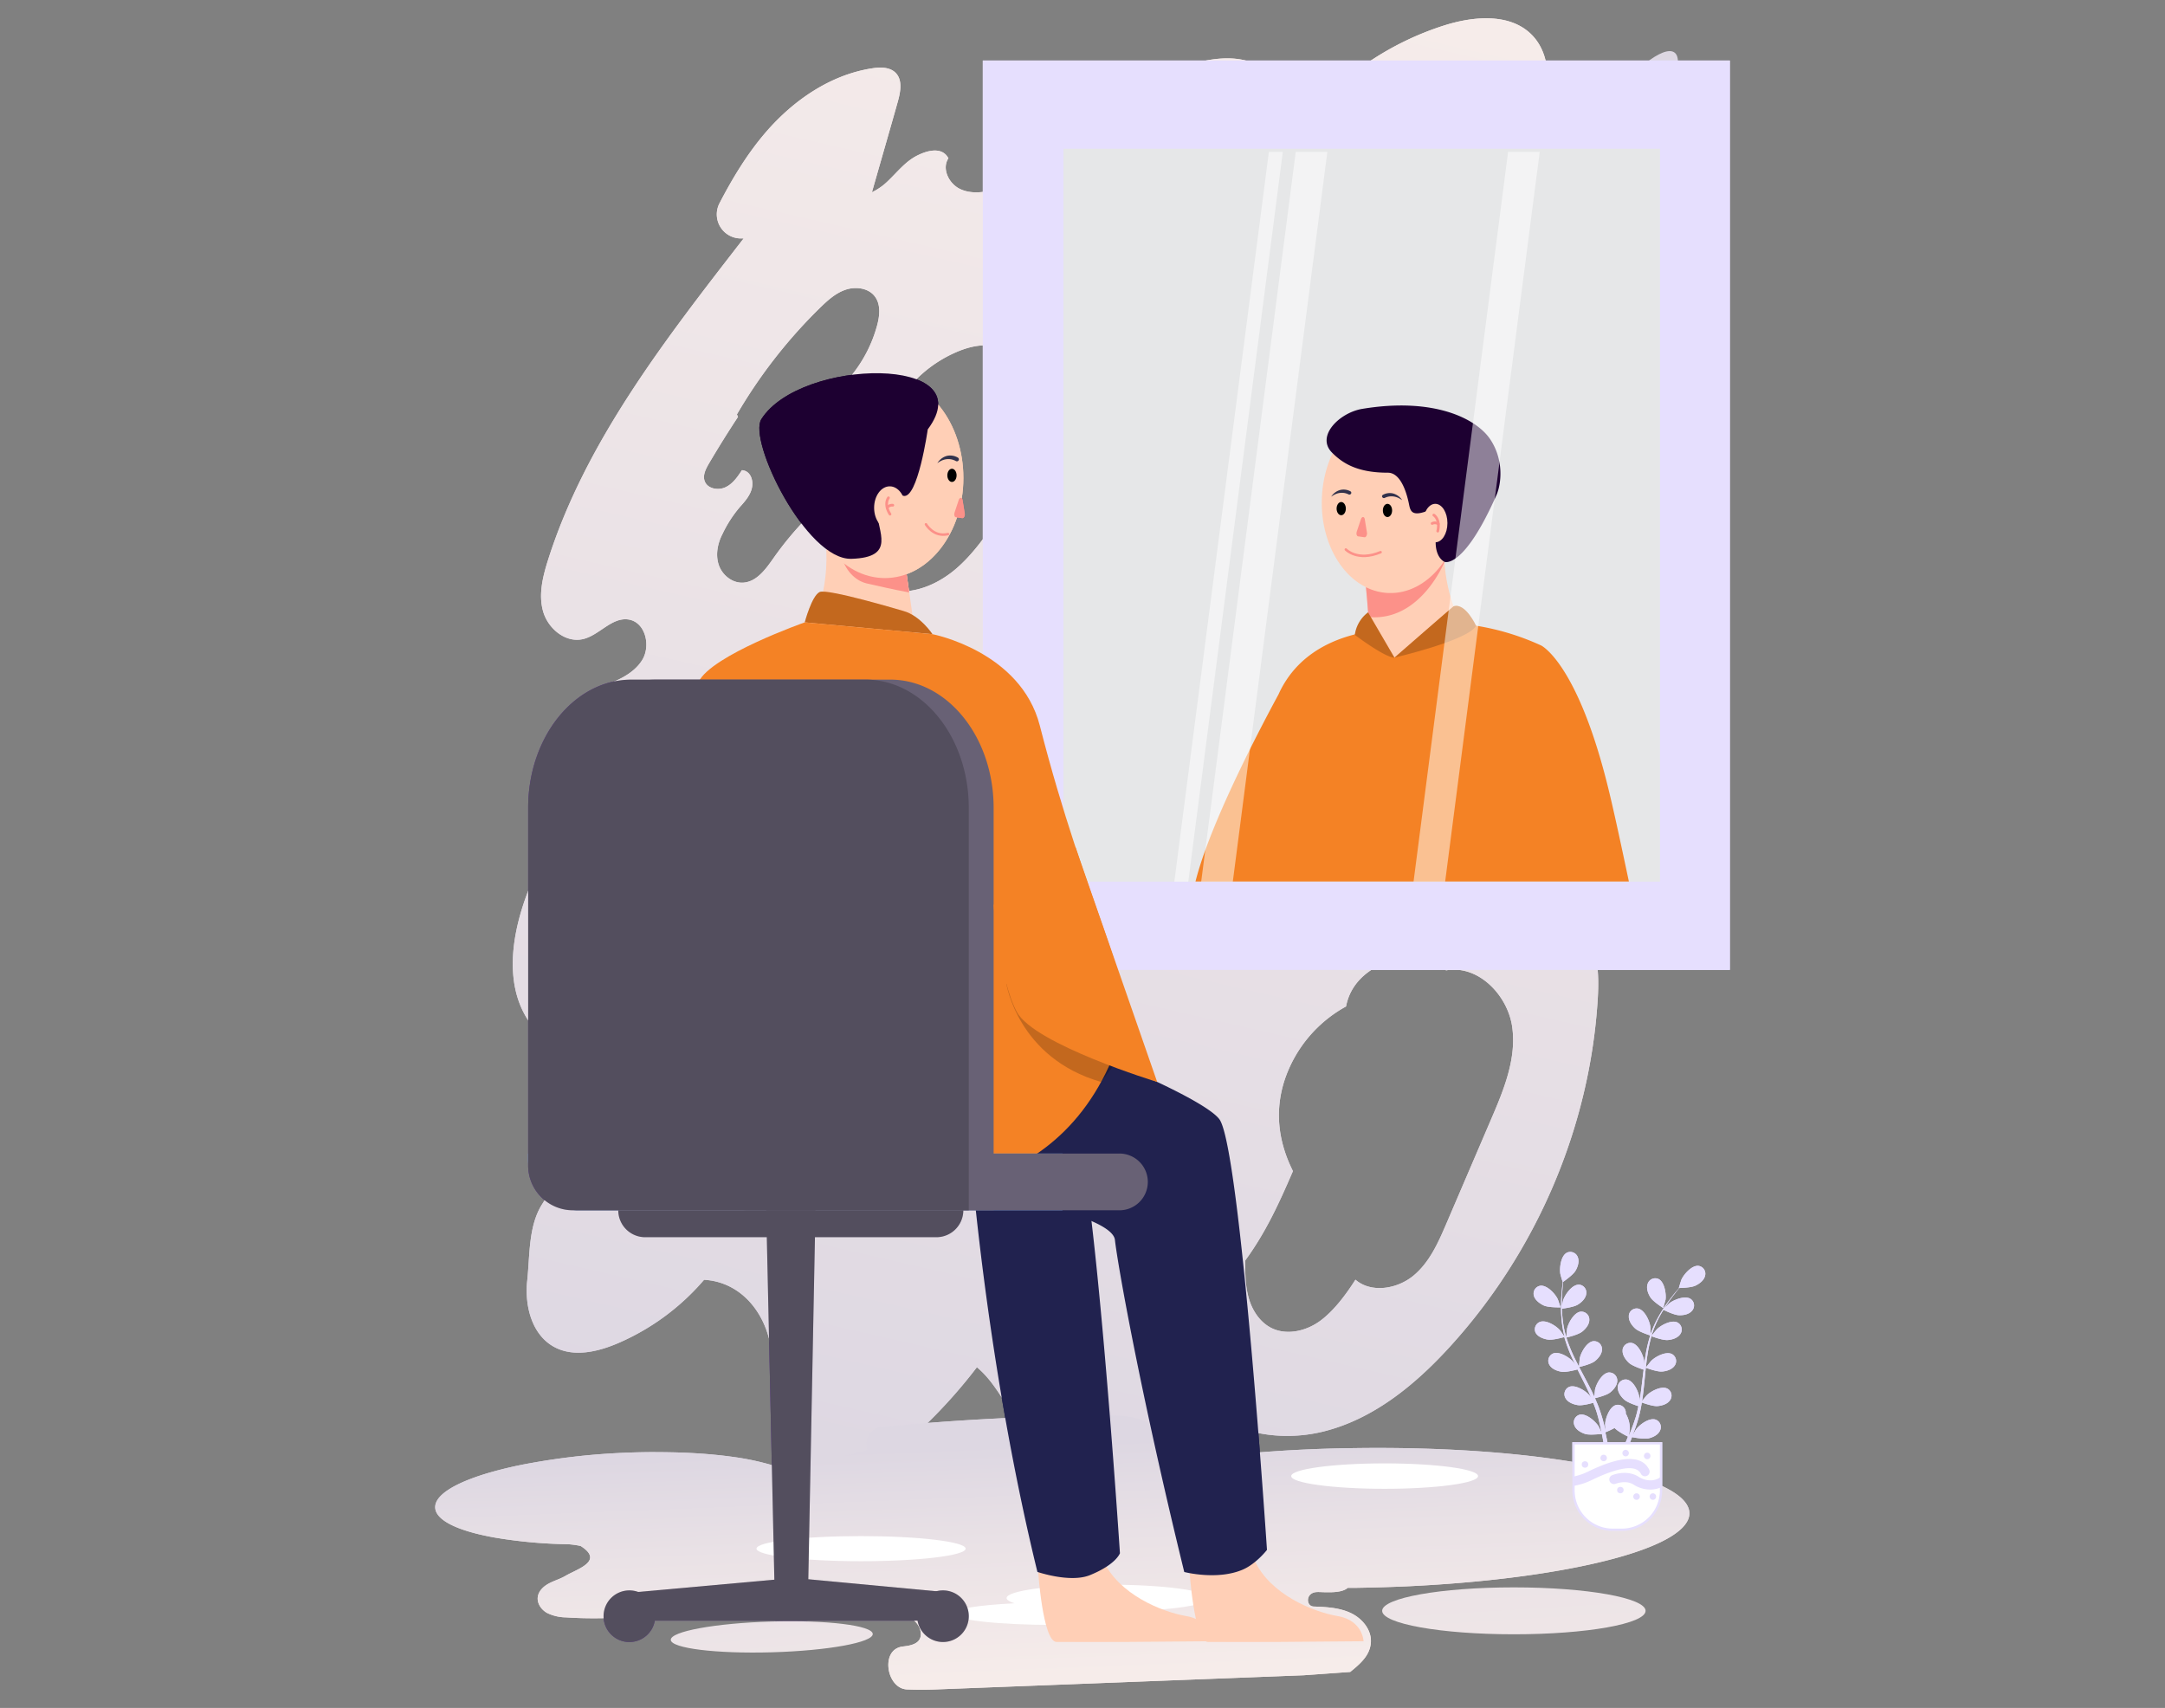 <svg xmlns="http://www.w3.org/2000/svg" xmlns:xlink="http://www.w3.org/1999/xlink" width="865.76" height="682.89" viewBox="0 0 865.76 682.89"><rect x="0" y="0" width="865.76" height="682.89" fill="#808080" stroke="none"/><defs><linearGradient id="bf118cde-8f74-4a41-bf10-7e9be5902d97" x1="504.92" y1="-12.19" x2="360.54" y2="614.89" gradientUnits="userSpaceOnUse"><stop offset="0" stop-color="#f6ecea"/><stop offset="1" stop-color="#ddd7e2"/></linearGradient><linearGradient id="ab1d001d-c4cc-4711-a460-2e13f0907bde" x1="427.99" y1="684.25" x2="423.72" y2="576.8" gradientUnits="userSpaceOnUse"><stop offset="0.14" stop-color="#f6ecea"/><stop offset="0.62" stop-color="#eae2e6"/><stop offset="1" stop-color="#ddd7e2"/></linearGradient><linearGradient id="f34117d1-5642-4ecf-befc-9fb32ebcbffd" x1="310.15" y1="819.57" x2="300.85" y2="669.28" gradientTransform="translate(1.11 -107.2) rotate(-0.07)" xlink:href="#bf118cde-8f74-4a41-bf10-7e9be5902d97"/><linearGradient id="f25fcd52-3b4c-43ed-887e-b0bf19b3512d" x1="610.3" y1="723.74" x2="596.43" y2="499.49" xlink:href="#bf118cde-8f74-4a41-bf10-7e9be5902d97"/><linearGradient id="b41bdae5-fc53-412e-a2d1-9611fa4eeada" x1="-448.78" y1="2910.26" x2="-449.18" y2="2858.1" gradientTransform="translate(1044.54 -2743.06) scale(0.88 1)" xlink:href="#bf118cde-8f74-4a41-bf10-7e9be5902d97"/></defs><g style="isolation:isolate"><g id="ed30963f-5c93-4fa2-85ef-83e374f46ffa" data-name="Layer 1"><path d="M658.67,190.66c-1.89-10.6-7.26-21-16.35-27-17.43-11.55-41.12-3.87-59.76,5.78.34-7.11,3.68-13.29,5.74-20.12s.84-15.9-5.91-18.56c-4.85-1.9-10.39.44-14.54,3.56s-7.75,7.09-12.54,9.15c22.72-26.31,39.64-56.25,55.41-87,3.51-6.83,6.87-13.9,7.86-21.47s-.71-15.83-6.21-21.25c-8.69-8.59-23.22-7.29-35-3.53a118.19,118.19,0,0,0-54.23,36.26c-2.35,2.8-5.88,5-9.56,4.71a7.88,7.88,0,0,1-7-7.17c-.24-5,4.27-10.64.9-14.37-9.18-10.15-27.9-6.4-40.31-.31s-22.73,15.5-33.23,24.4S412.23,71.27,399,75.4c-4.86,1.52-10.32,2.35-14.93.24s-7.57-8.14-4.82-12.35c-2.38-4.54-8-3.39-12.65-1S358.74,68.91,355,72.45a23.8,23.8,0,0,1-6.33,4.42c3.13-11,7.51-26.13,10.35-36.23,1.11-4,2-8.79-1-11.65-2.35-2.23-6.08-2.16-9.32-1.66-16.77,2.61-31.54,12.88-42.5,25.59-7.4,8.6-13.26,18.3-18.48,28.35a9.63,9.63,0,0,0,8.88,14.06l.78,0c-30.8,39.75-63.05,80.85-78.19,128.46-2.13,6.71-3.93,13.93-2,20.69S226,257.09,233,255.56c6.57-1.46,11.45-8.72,18.12-7.89,6.94.86,9.31,10.55,5.61,16.36s-10.77,8.53-17.34,10.88c-6.67,9.31-3.81,23.85,6,29.95-15.45,15.6-28.23,34.18-35.42,54.72-5.61,16-8,34.83,1.58,48.88,4.84,7.1,12.33,12.3,16.49,19.8,4.63,8.38,4.46,18.68,1.68,27.82s-7.94,17.38-13,25.52c-5.46,8.71-4.8,20.3-5.89,30.46s1.9,21.94,11.15,26.68c7.78,4,17.36,1.69,25.41-1.8a94.39,94.39,0,0,0,34.16-25.24c13.53.77,23,11.19,26.12,24.09s2.67,26.7,8.06,38.85c3.91,8.79,12.13,16.81,21.92,16.43,6.67-.26,12.52-4.29,17.7-8.41a203.1,203.1,0,0,0,35.3-36c8.13,6.77,12.09,17,18.69,25.2,8.09,10,23.59,11.93,35.8,7.38s21.64-14.24,29.62-24.38c11,17,34.45,22.46,54.46,17.5s36.61-18.63,50.38-33.69c34.89-38.16,56.16-88,59.31-139.11.67-10.8.11-22.78-7.46-30.64-9.17-9.5-24.47-9.05-37.79-7.91,33.3-39.37,55.15-87.91,63.9-138.27C659.31,212.15,660.55,201.25,658.67,190.66ZM296.87,405.49A321.93,321.93,0,0,0,259,462.39c-2.47,4.74-6.82,10.44-11.95,8.68-2.93-1-4.51-4.27-4.46-7.3s1.37-5.9,2.67-8.66c3.8-8.08,7.38-16.79,11.18-24.87-2.19,3.76-8.78,1.9-10.41-2.12s0-8.53,1.61-12.56q6.17-15.24,12.69-30.34l1.42.38c2.81-1.93,4.46-5.07,5.76-8.18s2.41-6.36,4.54-9,5.6-4.56,8.94-3.82,4.11,5.4,2.08,8.11a24.58,24.58,0,0,0,17.18,4C302.12,386.25,303.14,398,296.87,405.49ZM412.64,188l-14.4,20.4c-4.79,6.79-9.66,13.66-16,19.07s-14.52,9.3-22.94,9-18.15-4.56-20.37-12.51c1.74-4.41,3.52-9,2.93-13.73s-4.38-9.36-9.2-9.24c-3.61.09-6.6,2.67-9.13,5.21a131,131,0,0,0-14.25,17c-3.09,4.4-6.75,9.49-12.19,9.77-4.35.21-8.35-3.12-9.69-7.17s-.43-8.58,1.55-12.38a48.9,48.9,0,0,1,6.91-10.69c2.13-2.36,4.36-4.9,4.89-8s-.85-6.54-4.06-6.73c-1.75,2.65-3.64,5.43-6.55,6.8s-7.09.66-8.28-2.27c-1-2.39.36-5,1.68-7.28q5.55-9.41,11.57-18.56l-.43-1a202.28,202.28,0,0,1,33.27-42.66c3-2.92,6.2-5.84,10.2-7.19s9-.72,11.58,2.54,2.08,7.84,1,11.81a54.27,54.27,0,0,1-9.83,19.43c-1.22,1.54-2.62,3.3-2.31,5.23s4.26,3,4.92,1.18c1.93-1.54,4-3.1,6.45-3.57s5.37.5,6.27,2.78,1,4.56,2.35,6.48a51.64,51.64,0,0,1,23.81-20.92c5.23-2.26,11.2-3.66,16.63-1.94s10.72,7.57,9.24,13a9.73,9.73,0,0,0-.4,14.13c.7-.22.86-.21.24-.59l12.11.15C420.59,173.24,417.2,181.51,412.64,188ZM604.7,410.5c1.84,12.67-3.34,25.22-8.41,37L578.4,489.22c-3.27,7.62-6.76,15.54-13.22,20.86s-16.85,7.05-23.15,1.58c-3.63,5.71-8.48,12.28-13.95,16.35s-13.11,6-19.3,3.14c-4.73-2.21-7.86-6.89-9.33-11.82s-1.52-10.14-1.54-15.28c8.32-11.4,13.54-22.89,19.12-35.8-5.84-11.68-7.37-23.83-3.38-36.26a52.44,52.44,0,0,1,24.62-29.58c1.56-8.25,7.38-14,15.24-17.33A27.2,27.2,0,0,1,578.12,387l.09,1C591.07,385.62,602.86,397.82,604.7,410.5Zm-3.28-203.13c-2.43,3.85-5.43,7.54-6.37,12,2.56-.14,2.31,4.1,2.71,6.58s-.45,5-1.32,7.34c-10.52,28.46-26.52,56.48-52.49,72.91-5.91,3.74-14.42,6.56-19.35,1.67-4.14-4.12-2.78-11.08.06-16.16s6.94-9.75,7.71-15.48c-6.32,5-19.45,7.36-25.53,2.08s-8.41-13.92-7.24-21.8,5.43-15.08,10.72-21.14,11.63-11.15,17.75-16.42a350,350,0,0,0,26.39-25.27c1.35-1.43,4.22-2.33,4.73-.45s-.05,3.9.27,5.83a6.8,6.8,0,0,0,6,5.45,6.91,6.91,0,0,0,6.89-4.35l-.14,3.24c3.9-5.7,8.12-11.67,14.51-14.49s15.49-.82,17.65,5.68C605.8,198.86,603.85,203.52,601.42,207.37Z" fill="url(#bf118cde-8f74-4a41-bf10-7e9be5902d97)" style="mix-blend-mode:multiply"/><path d="M675.57,605c.06,4-4,7.93-11.33,11.51-18.09,8.82-56.15,15.65-101.87,17.76q-9.72.43-19.87.59l-3.55,0c-2.06,1.87-6.49,1.8-8.76,1.76-2.65,0-4.19-.38-5.66.51-2.3,1.36-1.87,5.1.79,5.21,5.06.19,10.28.44,14.87,2.61s8.42,6.81,8,11.9-4.2,8.35-8.25,11.64l-18.54,1.33-147.13,5.67c-3.9.15-7.62.15-11.51,0-4.3-.15-6.92-4.38-7.42-8.27s.82-8.38,5.88-8.92c3.29-.34,6.77-1.22,7-4.53s-2.39-6.28-5.42-7.62-6.44-1.36-9.73-1.38c-30.63-.16-58.44-.5-90.36,1.28-11.84.67-24.5,1.45-36.33.63a17.82,17.82,0,0,1-7.58-1.75c-2.3-1.28-4.09-3.79-3.75-6.4.31-2.41,2.3-4.26,4.42-5.4s4.49-1.79,6.56-3c4.73-2.81,15.75-5.92,6.16-12a34.36,34.36,0,0,0-5-.7h0l-.62,0h-.07c-.58,0-1.16-.05-1.74-.05a192.53,192.53,0,0,1-27.36-2.69c-2.15-.4-4.19-.83-6.1-1.29-10.48-2.55-16.92-6.15-17.26-10.43-.41-5,7.55-9.92,20.75-13.89h0a162.16,162.16,0,0,1,17.74-4.14A271.24,271.24,0,0,1,246.7,581c4.5-.24,8.9-.36,13.19-.4,5.75,0,11.28.08,16.51.36,6.05.32,11.7.85,16.83,1.57A105.59,105.59,0,0,1,309.37,586,163.14,163.14,0,0,0,347,579.76c-2.07-4.09,2.06-10,6.55-9.3q43.91-4.22,88.07-4.53c6.27,0,12.92.07,18.21,3.43s8.58,10.24,4.72,15.2q5.71-.54,11.45-1A563,563,0,0,1,541.69,579C615.42,577.94,675.35,589.56,675.57,605Z" fill="url(#ab1d001d-c4cc-4711-a460-2e13f0907bde)"/><ellipse cx="308.67" cy="654.46" rx="40.4" ry="6.15" transform="translate(-18.99 9.3) rotate(-1.67)" fill="url(#f34117d1-5642-4ecf-befc-9fb32ebcbffd)"/><ellipse cx="605.38" cy="644.06" rx="52.67" ry="9.38" fill="url(#f25fcd52-3b4c-43ed-887e-b0bf19b3512d)"/><ellipse cx="553.7" cy="590.19" rx="37.36" ry="5.08" fill="#fff"/><ellipse cx="344.33" cy="619.2" rx="41.82" ry="5.02" fill="#fff"/><path d="M460.18,643.82c1.24.43,1.9.9,1.9,1.37,0,2.5-18.09,4.51-40.39,4.51s-40.4-2-40.4-4.51c0-1.86,10-3.45,24.38-4.14-2-.65-3.14-1.35-3.14-2.09,0-3,18.09-5.37,40.4-5.37S483.32,636,483.32,639C483.32,641.11,473.86,643,460.18,643.82Z" fill="#fff"/><ellipse cx="648.07" cy="50.04" rx="36.15" ry="9.67" transform="translate(221.41 540.4) rotate(-53.39)" fill="url(#b41bdae5-fc53-412e-a2d1-9611fa4eeada)" style="mix-blend-mode:multiply"/><rect x="393.01" y="24.2" width="298.74" height="363.59" fill="#e6dffe"/><rect x="425.27" y="59.48" width="238.54" height="293.03" fill="#e6e7e8"/><path d="M553,270.24a28.42,28.42,0,0,0,19.78-.58A40.57,40.57,0,0,0,584.94,262a40.08,40.08,0,0,0,4.64-4.85s-.29-.3-.79-.89c-2.59-3.14-10.78-14.58-11.34-35,0-.27-1.93.43-4.8,1.63-8.57,3.58-25.64,11.6-26.4,12h0s.47,4.24,1,11.91c0,.67.09,1.38.14,2.11,0,.9.11,1.86.16,2.84C548,259.63,553,270.24,553,270.24Z" fill="#ffcfb6"/><path d="M547.2,246.7c20.81,2,30.42-22,30.42-22a21.35,21.35,0,0,0-5-1.83c-8.57,3.58-25.64,11.6-26.4,12h0S546.69,239,547.2,246.7Z" fill="#fc9189"/><ellipse cx="556.69" cy="200.2" rx="36.94" ry="28.09" transform="translate(334.48 748.48) rotate(-87.72)" fill="#ffcfb6"/><path d="M544.79,163.47c-9.07,1.49-18.61,10.82-12.21,17.41C537,185.4,543,189,555,189c5.75,0,7.93,10,8.48,12.76s1.3,5,8.07,2.21a3.49,3.49,0,0,1,2.59-.27c3.21,1.26.86,10.28,0,12.29,0,0-.63,6.29,3.45,8.63.49.28,8.07,2.21,20.83-26.68,2-4.53,3-14.18-2.55-22.38S573.41,158.76,544.79,163.47Z" fill="#1d0031"/><path d="M643.6,317.09c-12.45-51.94-27.3-59-27.3-59a99.8,99.8,0,0,0-26-7.91,26.58,26.58,0,0,0-5.69-.47l-.08,0h0c-.43-.09-.86-.2-1.29-.27l-25.58,13.46h0c-1.56-.64-6.81-8.47-10-10.4l-.11-.06s-.15,0-.43.06q-2.73.48-5.23,1.12c-13.6,3.45-22.15,10.29-27.36,18.1l-.06.1a38.78,38.78,0,0,0-3.19,5.79s0,0,0,0c-7.83,14.44-27.44,51.86-33.21,74.83h173.3C648.47,338.74,645.8,326.25,643.6,317.09Z" fill="#f2802a"/><path d="M581.27,242.41c-.12,0-23.65,20.52-23.65,20.52s29.4-6.82,32.66-12.71C590.28,250.22,586,240.85,581.27,242.41Z" fill="#f16319"/><path d="M557.62,262.93l-10.55-18.09a13.57,13.57,0,0,0-5.29,9S553.75,262.93,557.62,262.93Z" fill="#f16319"/><ellipse cx="573.95" cy="209.14" rx="4.86" ry="7.69" fill="#ffcfb6"/><path d="M415.11,627.8s1.82,28.31,7.3,28.7c.73.06,27.79,0,27.79,0l34.53-.28s-.24-8.32-10.34-10.06-27-8.79-33.16-22.12C434.77,610,415.11,627.8,415.11,627.8Z" fill="#ffcfb6"/><path d="M316.25,394.92c-1.32,1.11-36.5,39.23-33.62,68.5a16.88,16.88,0,0,0,16.89,15.06h42.85s46-11.52,47.05-2.07,7.7,79.71,25.43,152.09c0,0,13.07,4.5,21,1.29,10.48-4.25,12-8.76,12-8.76S437.27,459,428.93,447.56s-94.3-45.32-122.13-48.69S316.25,394.92,316.25,394.92Z" fill="#21224f"/><path d="M475.65,627.8s1.82,28.31,7.29,28.7c.73.06,27.79,0,27.79,0l34.54-.28s-.25-8.32-10.35-10.06-27-8.79-33.15-22.12C495.3,610,475.65,627.8,475.65,627.8Z" fill="#ffcfb6"/><path d="M283.75,394.92c-1,.84-8.61,21.33-13.7,44.59a32.11,32.11,0,0,0,31.35,39h99.68s43.73,7.82,44.77,17.27,10,60.37,27.72,132.75c0,0,13.11,3.44,23.35-.93,5.44-2.33,9.73-7.91,9.73-7.91S496,459,487.65,447.56s-94.3-45.32-122.13-48.69S283.75,394.92,283.75,394.92Z" fill="#21224f"/><path d="M323.74,251.9,341,264.57l26-3.4c-.24-2.1-1.47-10.82-2.6-18.73-.07-.46-.14-.92-.2-1.38-.25-1.75-.5-3.45-.72-5-.62-4.35-1.08-7.51-1.08-7.51l-7.3-3.7-16.2-8.23-8.77-4.45c0,.14.3,7.42.33,8.48C331.11,239.52,323.74,251.9,323.74,251.9Z" fill="#ffcfb6"/><path d="M361.26,244.29c-.53-.14-30.36-9.09-33.51-7.57s-5.94,12.12-5.94,12.12l51.08,4.72S368,246.13,361.26,244.29Z" fill="#f16319"/><path d="M250.44,344.7c1-33.81,20.46-61.56,28.94-72.12,5.23-10.65,42.43-23.74,42.43-23.74l51.08,4.72s35.28,6.79,42.92,36.56c18.5,72.14,38.23,103.49,33.35,120.6-20.67,72.53-92.56,70.68-106.1,55.95-6.92-7.53-75.34-47.78-72.6-96.35C258.64,366.49,250,358.87,250.44,344.7Z" fill="#f2802a"/><path d="M336.63,222.52h0c1.14,4.94,5,9.62,10,10.76,4.66,1.08,10.79,2.44,16.91,3.61-.62-4.35-1.13-8.33-1.13-8.33l-7.3-3.7Z" fill="#fc9189"/><ellipse cx="353.86" cy="191.13" rx="31.39" ry="40" fill="#ffcfb6"/><path d="M371,171.68s-4,28.11-9.78,26.57-11-2.75-10.63,5.82,7.95,18.83-10.13,19.36-41.44-47.32-36-55.84C320.06,143,393.27,141.86,371,171.68Z" fill="#1d0031"/><path d="M211.21,461.22H424.87a0,0,0,0,1,0,0v22.69a0,0,0,0,1,0,0H231.13A19.92,19.92,0,0,1,211.21,464v-2.77A0,0,0,0,1,211.21,461.22Z" fill="#6ca3ea"/><path d="M447.64,483.91H298.76a11.35,11.35,0,0,1-11.34-11.35h0a11.34,11.34,0,0,1,11.34-11.34H447.64A11.35,11.35,0,0,1,459,472.56h0A11.35,11.35,0,0,1,447.64,483.91Z" fill="#926ef6"/><polygon points="322.91 647.99 310.02 647.99 306.4 483.9 326.1 483.9 322.91 647.99" fill="#5f2e9b"/><polygon points="378.95 647.99 253.55 647.99 253.55 636.66 317.46 630.9 378.95 636.66 378.95 647.99" fill="#5f2e9b"/><path d="M241.36,646.21a10.32,10.32,0,1,1,10.32,10.32A10.32,10.32,0,0,1,241.36,646.21Z" fill="#5f2e9b"/><path d="M366.77,646.21a10.32,10.32,0,1,1,10.32,10.32A10.32,10.32,0,0,1,366.77,646.21Z" fill="#5f2e9b"/><path d="M374.46,494.67H258a10.76,10.76,0,0,1-10.76-10.76H385.22A10.76,10.76,0,0,1,374.46,494.67Z" fill="#5f2e9b"/><path d="M231,483.91a9.82,9.82,0,0,1-9.81-9.82V323c0-28.32,18.51-51.27,41.34-51.27H356c22.83,0,41.34,22.95,41.34,51.27V483.91Z" fill="#926ef6"/><path d="M229.11,483.91A17.91,17.91,0,0,1,211.21,466V323c0-28.32,18.51-51.27,41.35-51.27h93.5c22.83,0,41.34,22.95,41.34,51.27V483.91Z" fill="#5f2e9b"/><path d="M402.41,393.2s4.51,29.83,37.91,39.4l7.52-9.89Z" fill="#f16319"/><path d="M430.06,338.66l32.68,93.94s-49.14-15-56.13-28-9.28-42.79-9.28-42.79Z" fill="#f2802a"/><ellipse cx="355.8" cy="203.02" rx="6.25" ry="8.57" fill="#ffcfb6"/><g opacity="0.5"><polygon points="507.41 60.72 469.6 352.51 475.18 352.51 512.99 60.72 507.41 60.72" fill="#fff"/><polygon points="518.15 60.72 480.34 352.51 492.99 352.51 530.8 60.72 518.15 60.72" fill="#fff"/><polygon points="603.07 60.72 565.26 352.51 577.9 352.51 615.72 60.72 603.07 60.72" fill="#fff"/></g><path d="M617.4,522c1.93.84,6.64.73,6.65.73s-1-3.08-1.11-3.27c-1-2.17-4.31-5.74-7-5.38a3.18,3.18,0,0,0-2.63,3.66c0,.11,0,.22.07.33C613.86,519.86,615.75,521.24,617.4,522Z" fill="#e6dffe"/><path d="M619,535.61c2,.3,6.21-.92,6.55-1a57.7,57.7,0,0,0,2.54,7.06c.58,1.34,1.21,2.67,1.85,4-.39-.56-.74-1.07-.8-1.13-1.56-1.85-5.66-4.4-8.14-3.34a3.17,3.17,0,0,0-1.57,4.2,3,3,0,0,0,.16.31c.92,1.66,3.1,2.48,4.88,2.77s5.4-.7,6.36-.92l.75,1.52c1.22,2.43,2.45,4.84,3.58,7.24.4.85.76,1.7,1.13,2.55-.34-.5-.64-.92-.69-1-1.57-1.84-5.67-4.39-8.14-3.34a3.18,3.18,0,0,0-1.58,4.21c.05.1.1.21.16.31.93,1.66,3.1,2.48,4.89,2.76s5-.6,6.18-.92c.35.88.7,1.76,1,2.63.19.6.41,1.17.57,1.77l.5,1.79c.27,1.15.56,2.33.8,3.46.18.78.32,1.53.48,2.29-.39-.85-1.18-2.5-1.26-2.63-1.28-2-4.94-5.2-7.54-4.55a3.19,3.19,0,0,0-2.19,3.94,3,3,0,0,0,.11.32c.65,1.78,2.68,2.93,4.4,3.45s6.07,0,6.59,0c.25,1.25.48,2.47.68,3.62.11.61.2,1.18.3,1.75h1.66l-.4-2.05c-.25-1.26-.53-2.62-.85-4a33.63,33.63,0,0,0,3.7-1.73c1.37,1.49,4.9,3.23,5.35,3.45-.48,1.19-.92,2.33-1.42,3.4l-.42.92H651l.14-.31c.49-1.2,1-2.48,1.49-3.81.51.11,4.62.92,6.57.51,1.75-.39,3.86-1.38,4.62-3.11a3.18,3.18,0,0,0-1.43-4.26l-.33-.14c-2.54-.86-6.46,2-7.86,4-.08.11-.86,1.45-1.33,2.31.2-.55.41-1.07.61-1.64.41-1.1.78-2.22,1.18-3.42l.54-1.78c.17-.6.31-1.24.48-1.85.34-1.45.63-2.94.87-4.45,1,.35,4.44,1.56,6.23,1.43s4-.78,5.07-2.37a3.18,3.18,0,0,0-.78-4.43,1.75,1.75,0,0,0-.29-.18c-2.39-1.23-6.66,1-8.37,2.77-.1.1-1.19,1.45-1.77,2.2.15-.92.29-1.84.4-2.77.34-2.66.58-5.37.85-8.07.08-.83.17-1.65.26-2.48.34.13,4.43,1.66,6.46,1.52,1.79-.13,4-.79,5.07-2.37a3.18,3.18,0,0,0-.77-4.43,3,3,0,0,0-.3-.19c-2.39-1.23-6.67,1-8.37,2.77-.13.13-1.68,2.08-2.06,2.59.19-1.84.4-3.62.68-5.4a57.42,57.42,0,0,1,1.54-7.09c.17.06,4.43,1.67,6.46,1.52,1.79-.12,4-.78,5.07-2.37a3.19,3.19,0,0,0-.78-4.44l-.29-.18c-2.39-1.24-6.67,1-8.37,2.77-.14.13-1.85,2.22-2.09,2.63a1.46,1.46,0,0,1,.11-.41,41.48,41.48,0,0,1,2.77-6.72c.62-1.19,1.27-2.3,1.92-3.37.77.39,4.28,2.08,6.14,2.16s4.1-.33,5.3-1.8a3.18,3.18,0,0,0-.28-4.48l-.28-.22c-2.24-1.49-6.74.29-8.62,1.79-.1.08-1,1-1.72,1.73.3-.48.61-1,.92-1.43,1.13-1.69,2.26-3.17,3.28-4.48.58-.74,1.12-1.39,1.64-2,.92,0,4.74-.14,6.41-.93s3.48-2.19,3.86-4a3.17,3.17,0,0,0-2.31-3.85,2,2,0,0,0-.34-.06c-2.67-.29-5.85,3.37-6.83,5.53-.08.2-1.06,3.31-1,3.31h.13c-.51.57-1,1.2-1.62,1.84-1,1.3-2.21,2.77-3.38,4.43a55.42,55.42,0,0,0-3.49,5.58,41.44,41.44,0,0,0-3,6.74v.08c0-.78,0-3-.05-3.16-.3-2.38-2.31-6.79-4.95-7.28a3.17,3.17,0,0,0-3.65,2.61c0,.13,0,.26,0,.38-.16,1.89,1.21,3.79,2.55,5,1.51,1.34,5.69,2.65,6,2.77a54.93,54.93,0,0,0-1.77,7.29c-.25,1.44-.47,2.9-.67,4.35v-1.36c-.31-2.38-2.31-6.8-4.95-7.29a3.17,3.17,0,0,0-3.65,2.63c0,.12,0,.24,0,.36-.15,1.84,1.22,3.78,2.56,5s4.9,2.39,5.84,2.7c-.06.55-.15,1.11-.21,1.68-.33,2.69-.63,5.39-1,8-.14.92-.3,1.84-.47,2.77v-1.2c-.31-2.38-2.31-6.8-5-7.29a3.19,3.19,0,0,0-3.65,2.63c0,.12,0,.24,0,.36-.15,1.9,1.21,3.79,2.55,5s4.56,2.27,5.68,2.64c-.2.92-.39,1.84-.62,2.77-.18.6-.3,1.19-.51,1.79s-.38,1.18-.57,1.77c-.4,1.11-.81,2.25-1.23,3.32-.29.75-.58,1.46-.87,2.17.15-.92.4-2.77.4-2.88a12.44,12.44,0,0,0-1.65-6,4.12,4.12,0,0,0,0-.7,3.18,3.18,0,0,0-3.55-2.76,1.61,1.61,0,0,0-.33.06c-2.61.69-4.25,5.25-4.37,7.65,0,.14.08,1.68.16,2.66-.13-.58-.25-1.12-.4-1.7-.27-1.15-.57-2.29-.92-3.52-.19-.58-.36-1.17-.55-1.77s-.41-1.21-.63-1.85c-.5-1.4-1.09-2.77-1.72-4.2,1-.24,4.57-1.14,6-2.24s2.93-2.88,2.92-4.77a3.2,3.2,0,0,0-3.1-3.27h-.34c-2.67.3-5,4.55-5.47,6.9,0,.14-.19,1.84-.26,2.82-.38-.83-.76-1.67-1.17-2.5-1.19-2.41-2.48-4.81-3.75-7.2l-1.15-2.21c.36-.08,4.61-1.07,6.21-2.29,1.42-1.09,2.93-2.88,2.92-4.78a3.17,3.17,0,0,0-3.08-3.26,2.17,2.17,0,0,0-.36,0c-2.67.29-5,4.55-5.47,6.89,0,.18-.26,2.67-.29,3.3-.84-1.62-1.67-3.24-2.42-4.88a58.45,58.45,0,0,1-2.62-6.77c.17,0,4.62-1.05,6.25-2.3,1.42-1.1,2.94-2.88,2.92-4.78a3.16,3.16,0,0,0-3.07-3.26h-.37c-2.66.29-5,4.54-5.47,6.89,0,.19-.28,2.86-.28,3.34,0-.12-.11-.26-.14-.4a40.47,40.47,0,0,1-1.37-7.15c-.15-1.33-.21-2.62-.25-3.87.84-.1,4.71-.62,6.31-1.59s3.23-2.54,3.42-4.42a3.17,3.17,0,0,0-2.71-3.58,2,2,0,0,0-.35,0c-2.68,0-5.46,4-6.2,6.25,0,.13-.3,1.43-.49,2.39v-1.69c0-2,.13-3.89.26-5.54.08-.92.18-1.78.27-2.56.77-.54,3.88-2.77,4.84-4.3s1.69-3.74,1-5.54a3.2,3.2,0,0,0-4.08-1.93,2.08,2.08,0,0,0-.3.13c-2.38,1.23-3,6-2.62,8.41,0,.2.92,3.34,1,3.31h0c-.1.76-.2,1.57-.3,2.46-.16,1.65-.34,3.51-.38,5.54a55.72,55.72,0,0,0,.15,6.59,42.73,42.73,0,0,0,1.22,7.28.11.11,0,0,1,0,.08c-.41-.67-1.66-2.48-1.77-2.61-1.57-1.85-5.68-4.4-8.15-3.35A3.18,3.18,0,0,0,614,532.7c0,.1.1.2.16.3C615.07,534.54,617.26,535.36,619,535.61Z" fill="#e6dffe"/><path d="M665.12,523s.85-3.13.92-3.34c.33-2.37-.43-7.16-2.85-8.3A3.19,3.19,0,0,0,659,513a1.75,1.75,0,0,0-.12.32c-.65,1.78.17,4,1.15,5.47C661.12,520.48,665.11,523,665.12,523Z" fill="#e6dffe"/><path d="M629.23,577.08h35v18.86a15.7,15.7,0,0,1-15.69,15.69H645a15.69,15.69,0,0,1-15.69-15.69h0V577.08Z" fill="#fff"/><path d="M648.53,612.11h-3.6a16.19,16.19,0,0,1-16.16-16.17V576.62h35.92v19.32A16.18,16.18,0,0,1,648.53,612.11Zm-18.84-34.57v18.4a15.28,15.28,0,0,0,15.24,15.25h3.6a15.28,15.28,0,0,0,15.24-15.25v-18.4Z" fill="#e6dffe"/><path d="M664.23,594.68v-4.25c-2.77,2.18-6.4,1.7-9,0-4.81-3-10.4-.66-10.64-.56a1.85,1.85,0,0,0,1.42,3.41l0,0c.05,0,4.08-1.68,7.2.3a12.63,12.63,0,0,0,6.67,2A11,11,0,0,0,664.23,594.68Z" fill="#e6dffe"/><path d="M629.23,594.12a27.14,27.14,0,0,0,7.73-2.56c6.12-2.95,16.78-7.17,19.2-2.32a1.85,1.85,0,0,0,3.31-1.66c-2.93-5.85-11.08-5.64-24.11.65a23.87,23.87,0,0,1-6.13,2.14Z" fill="#e6dffe"/><circle cx="633.82" cy="585.54" r="1.3" fill="#e6dffe"/><path d="M642.59,582.94a1.3,1.3,0,1,1-1.3-1.3h0a1.29,1.29,0,0,1,1.29,1.29Z" fill="#e6dffe"/><path d="M651.38,581a1.3,1.3,0,1,1-1.3-1.3,1.31,1.31,0,0,1,1.3,1.3Z" fill="#e6dffe"/><path d="M660,582.12a1.3,1.3,0,1,1-1.31-1.29h0A1.3,1.3,0,0,1,660,582.12Z" fill="#e6dffe"/><circle cx="647.97" cy="595.78" r="1.3" fill="#e6dffe"/><path d="M655.75,598.37a1.31,1.31,0,1,1-1.3-1.3,1.31,1.31,0,0,1,1.3,1.3Z" fill="#e6dffe"/><path d="M662.27,598.37a1.3,1.3,0,1,1-1.3-1.3,1.31,1.31,0,0,1,1.3,1.3Z" fill="#e6dffe"/><path d="M356.24,206a.54.54,0,0,0,.12-.71c-2.31-3.7-.72-5.82-.65-5.91a.55.55,0,0,0-.09-.76.54.54,0,0,0-.75.08c-.09.11-2.17,2.78.58,7.16a.53.53,0,0,0,.74.17Z" fill="#fc9189"/><path d="M357.36,202.43a.56.56,0,0,0,.2-.33.54.54,0,0,0-.44-.62,3.07,3.07,0,0,0-2.77,1.14.54.54,0,0,0,.08.76.53.53,0,0,0,.75-.08,2,2,0,0,1,1.75-.76A.53.53,0,0,0,357.36,202.43Z" fill="#fc9189"/><ellipse cx="380.68" cy="190.06" rx="1.85" ry="2.64"/><ellipse cx="536.34" cy="203.36" rx="1.85" ry="2.64"/><ellipse cx="554.84" cy="204.09" rx="1.85" ry="2.64"/><path d="M370.28,209.63s3,5.29,8.82,3.91" fill="none" stroke="#fc9189" stroke-linecap="round" stroke-linejoin="round"/><path d="M383.4,199.87,381.7,205c-.28.82,0,1.72.52,1.8l2.58.37c.61.09,1.15-.9,1-1.81l-.89-5.45C384.73,198.76,383.77,198.77,383.4,199.87Z" fill="#fc9189"/><path d="M544.23,207.56l-1.7,5.07c-.27.83,0,1.73.52,1.81l2.59.37c.6.09,1.14-.9,1-1.82l-.89-5.44C545.57,206.45,544.6,206.46,544.23,207.56Z" fill="#fc9189"/><path d="M374.84,185.2a6.42,6.42,0,0,1,3.77-2.91,6,6,0,0,1,4.47.7.78.78,0,0,1,.29,1h0a.78.78,0,0,1-1.09.37C381,183.64,378.16,182.66,374.84,185.2Z" fill="#32324c"/><path d="M532.32,198.6a6.25,6.25,0,0,1,3.57-2.68,5.67,5.67,0,0,1,4.16.54.67.67,0,0,1,.25.87h0a.76.76,0,0,1-1,.35C538.1,197.08,535.47,196.26,532.32,198.6Z" fill="#32324c"/><path d="M560.72,200a6.3,6.3,0,0,0-3.57-2.68,5.67,5.67,0,0,0-4.16.54.66.66,0,0,0-.25.87h0a.76.76,0,0,0,1,.35C554.94,198.5,557.57,197.68,560.72,200Z" fill="#32324c"/><path d="M538.19,219.71s4.66,4.93,13.89,1.07" fill="none" stroke="#fc9189" stroke-linecap="round" stroke-linejoin="round"/><path d="M574.75,212.84a.53.53,0,0,1-.34-.63c1-4.26-1.23-5.74-1.33-5.8a.54.54,0,0,1,.58-.92c.12.08,3,1.92,1.8,7a.54.54,0,0,1-.65.4Z" fill="#fc9189"/><path d="M572.51,209.8a.52.52,0,0,1-.29-.24.54.54,0,0,1,.21-.73,3,3,0,0,1,3,.17.53.53,0,1,1-.56.91,2,2,0,0,0-1.91-.14A.52.52,0,0,1,572.51,209.8Z" fill="#fc9189"/><path d="M658.67,190.66c-1.89-10.6-7.26-21-16.35-27-17.43-11.55-41.12-3.87-59.76,5.78.34-7.11,3.68-13.29,5.74-20.12s.84-15.9-5.91-18.56c-4.85-1.9-10.39.44-14.54,3.56s-7.75,7.09-12.54,9.15c22.72-26.31,39.64-56.25,55.41-87,3.51-6.83,6.87-13.9,7.86-21.47s-.71-15.83-6.21-21.25c-8.69-8.59-23.22-7.29-35-3.53a118.19,118.19,0,0,0-54.23,36.26c-2.35,2.8-5.88,5-9.56,4.71a7.88,7.88,0,0,1-7-7.17c-.24-5,4.27-10.64.9-14.37-9.18-10.15-27.9-6.4-40.31-.31s-22.73,15.5-33.23,24.4S412.23,71.27,399,75.4c-4.86,1.52-10.32,2.35-14.93.24s-7.57-8.14-4.82-12.35c-2.38-4.54-8-3.39-12.65-1S358.74,68.91,355,72.45a23.8,23.8,0,0,1-6.33,4.42c3.13-11,7.51-26.13,10.35-36.23,1.11-4,2-8.79-1-11.65-2.35-2.23-6.08-2.16-9.32-1.66-16.77,2.61-31.54,12.88-42.5,25.59-7.4,8.6-13.26,18.3-18.48,28.35a9.63,9.63,0,0,0,8.88,14.06l.78,0c-30.8,39.75-63.05,80.85-78.19,128.46-2.13,6.71-3.93,13.93-2,20.69S226,257.09,233,255.56c6.57-1.46,11.45-8.72,18.12-7.89,6.94.86,9.31,10.55,5.61,16.36s-10.77,8.53-17.34,10.88c-6.67,9.31-3.81,23.85,6,29.95-15.45,15.6-28.23,34.18-35.42,54.72-5.61,16-8,34.83,1.58,48.88,4.84,7.1,12.33,12.3,16.49,19.8,4.63,8.38,4.46,18.68,1.68,27.82s-7.94,17.38-13,25.52c-5.46,8.71-4.8,20.3-5.89,30.46s1.9,21.94,11.15,26.68c7.78,4,17.36,1.69,25.41-1.8a94.39,94.39,0,0,0,34.16-25.24c13.53.77,23,11.19,26.12,24.09s2.67,26.7,8.06,38.85c3.91,8.79,12.13,16.81,21.92,16.43,6.67-.26,12.52-4.29,17.7-8.41a203.1,203.1,0,0,0,35.3-36c8.13,6.77,12.09,17,18.69,25.2,8.09,10,23.59,11.93,35.8,7.38s21.64-14.24,29.62-24.38c11,17,34.45,22.46,54.46,17.5s36.61-18.63,50.38-33.69c34.89-38.16,56.16-88,59.31-139.11.67-10.8.11-22.78-7.46-30.64-9.17-9.5-24.47-9.05-37.79-7.91,33.3-39.37,55.15-87.91,63.9-138.27C659.31,212.15,660.55,201.25,658.67,190.66ZM296.87,405.49A321.93,321.93,0,0,0,259,462.39c-2.47,4.74-6.82,10.44-11.95,8.68-2.93-1-4.51-4.27-4.46-7.3s1.37-5.9,2.67-8.66c3.8-8.08,7.38-16.79,11.18-24.87-2.19,3.76-8.78,1.9-10.41-2.12s0-8.53,1.61-12.56q6.17-15.24,12.69-30.34l1.42.38c2.81-1.93,4.46-5.07,5.76-8.18s2.41-6.36,4.54-9,5.6-4.56,8.94-3.82,4.11,5.4,2.08,8.11a24.58,24.58,0,0,0,17.18,4C302.12,386.25,303.14,398,296.87,405.49ZM412.64,188l-14.4,20.4c-4.79,6.79-9.66,13.66-16,19.07s-14.52,9.3-22.94,9-18.15-4.56-20.37-12.51c1.74-4.41,3.52-9,2.93-13.73s-4.38-9.36-9.2-9.24c-3.61.09-6.6,2.67-9.13,5.21a131,131,0,0,0-14.25,17c-3.09,4.4-6.75,9.49-12.19,9.77-4.35.21-8.35-3.12-9.69-7.17s-.43-8.58,1.55-12.38a48.9,48.9,0,0,1,6.91-10.69c2.13-2.36,4.36-4.9,4.89-8s-.85-6.54-4.06-6.73c-1.75,2.65-3.64,5.43-6.55,6.8s-7.09.66-8.28-2.27c-1-2.39.36-5,1.68-7.28q5.55-9.41,11.57-18.56l-.43-1a202.28,202.28,0,0,1,33.27-42.66c3-2.92,6.2-5.84,10.2-7.19s9-.72,11.58,2.54,2.08,7.84,1,11.81a54.27,54.27,0,0,1-9.83,19.43c-1.22,1.54-2.62,3.3-2.31,5.23s4.26,3,4.92,1.18c1.93-1.54,4-3.1,6.45-3.57s5.37.5,6.27,2.78,1,4.56,2.35,6.48a51.64,51.64,0,0,1,23.81-20.92c5.23-2.26,11.2-3.66,16.63-1.94s10.72,7.57,9.24,13a9.73,9.73,0,0,0-.4,14.13c.7-.22.86-.21.24-.59l12.11.15C420.59,173.24,417.2,181.51,412.64,188ZM604.7,410.5c1.84,12.67-3.34,25.22-8.41,37L578.4,489.22c-3.27,7.62-6.76,15.54-13.22,20.86s-16.85,7.05-23.15,1.58c-3.63,5.71-8.48,12.28-13.95,16.35s-13.11,6-19.3,3.14c-4.73-2.21-7.86-6.89-9.33-11.82s-1.52-10.14-1.54-15.28c8.32-11.4,13.54-22.89,19.12-35.8-5.84-11.68-7.37-23.83-3.38-36.26a52.44,52.44,0,0,1,24.62-29.58c1.56-8.25,7.38-14,15.24-17.33A27.2,27.2,0,0,1,578.12,387l.09,1C591.07,385.62,602.86,397.82,604.7,410.5Zm-3.28-203.13c-2.43,3.85-5.43,7.54-6.37,12,2.56-.14,2.31,4.1,2.71,6.58s-.45,5-1.32,7.34c-10.52,28.46-26.52,56.48-52.49,72.91-5.91,3.74-14.42,6.56-19.35,1.67-4.14-4.12-2.78-11.08.06-16.16s6.94-9.75,7.71-15.48c-6.32,5-19.45,7.36-25.53,2.08s-8.41-13.92-7.24-21.8,5.43-15.08,10.72-21.14,11.63-11.15,17.75-16.42a350,350,0,0,0,26.39-25.27c1.35-1.43,4.22-2.33,4.73-.45s-.05,3.9.27,5.83a6.8,6.8,0,0,0,6,5.45,6.91,6.91,0,0,0,6.89-4.35l-.14,3.24c3.9-5.7,8.12-11.67,14.51-14.49s15.49-.82,17.65,5.68C605.8,198.86,603.85,203.52,601.42,207.37Z" fill="url(#bf118cde-8f74-4a41-bf10-7e9be5902d97)" style="mix-blend-mode:multiply"/><path d="M675.57,605c.06,4-4,7.93-11.33,11.51-18.09,8.82-56.15,15.65-101.87,17.76q-9.72.43-19.87.59l-3.55,0c-2.06,1.87-6.49,1.8-8.76,1.76-2.65,0-4.19-.38-5.66.51-2.3,1.36-1.87,5.1.79,5.21,5.06.19,10.28.44,14.87,2.61s8.42,6.81,8,11.9-4.2,8.35-8.25,11.64l-18.54,1.33-147.13,5.67c-3.9.15-7.62.15-11.51,0-4.3-.15-6.92-4.38-7.42-8.27s.82-8.38,5.88-8.92c3.29-.34,6.77-1.22,7-4.53s-2.39-6.28-5.42-7.62-6.44-1.36-9.73-1.38c-30.63-.16-58.44-.5-90.36,1.28-11.84.67-24.5,1.45-36.33.63a17.82,17.82,0,0,1-7.58-1.75c-2.3-1.28-4.09-3.79-3.75-6.4.31-2.41,2.3-4.26,4.42-5.4s4.49-1.79,6.56-3c4.73-2.81,15.75-5.92,6.16-12a34.36,34.36,0,0,0-5-.7h0l-.62,0h-.07c-.58,0-1.16-.05-1.74-.05a192.53,192.53,0,0,1-27.36-2.69c-2.15-.4-4.19-.83-6.1-1.29-10.48-2.55-16.92-6.15-17.26-10.43-.41-5,7.55-9.92,20.75-13.89h0a162.16,162.16,0,0,1,17.74-4.14A271.24,271.24,0,0,1,246.7,581c4.5-.24,8.9-.36,13.19-.4,5.75,0,11.28.08,16.51.36,6.05.32,11.7.85,16.83,1.57A105.59,105.59,0,0,1,309.37,586,163.14,163.14,0,0,0,347,579.76c-2.07-4.09,2.06-10,6.55-9.3q43.91-4.22,88.07-4.53c6.27,0,12.92.07,18.21,3.43s8.58,10.24,4.72,15.2q5.71-.54,11.45-1A563,563,0,0,1,541.69,579C615.42,577.94,675.35,589.56,675.57,605Z" fill="url(#ab1d001d-c4cc-4711-a460-2e13f0907bde)"/><ellipse cx="308.67" cy="654.46" rx="40.4" ry="6.15" transform="translate(-18.99 9.3) rotate(-1.67)" fill="url(#f34117d1-5642-4ecf-befc-9fb32ebcbffd)"/><ellipse cx="605.38" cy="644.06" rx="52.67" ry="9.38" fill="url(#f25fcd52-3b4c-43ed-887e-b0bf19b3512d)"/><ellipse cx="553.7" cy="590.19" rx="37.36" ry="5.08" fill="#fff"/><ellipse cx="344.33" cy="619.2" rx="41.82" ry="5.02" fill="#fff"/><path d="M460.18,643.82c1.24.43,1.9.9,1.9,1.37,0,2.5-18.09,4.51-40.39,4.51s-40.4-2-40.4-4.51c0-1.86,10-3.45,24.38-4.14-2-.65-3.14-1.35-3.14-2.09,0-3,18.09-5.37,40.4-5.37S483.32,636,483.32,639C483.32,641.11,473.86,643,460.18,643.82Z" fill="#fff"/><ellipse cx="648.07" cy="50.04" rx="36.15" ry="9.67" transform="translate(221.41 540.4) rotate(-53.39)" fill="url(#b41bdae5-fc53-412e-a2d1-9611fa4eeada)" style="mix-blend-mode:multiply"/><rect x="393.01" y="24.2" width="298.74" height="363.59" fill="#e6dffe"/><rect x="425.27" y="59.48" width="238.54" height="293.03" fill="#e6e7e8"/><path d="M553,270.24a28.42,28.42,0,0,0,19.78-.58A40.57,40.57,0,0,0,584.94,262a40.08,40.08,0,0,0,4.64-4.85s-.29-.3-.79-.89c-2.59-3.14-10.78-14.58-11.34-35,0-.27-1.93.43-4.8,1.63-8.57,3.58-25.64,11.6-26.4,12h0s.47,4.24,1,11.91c0,.67.09,1.38.14,2.11,0,.9.11,1.86.16,2.84C548,259.63,553,270.24,553,270.24Z" fill="#ffcfb6"/><path d="M547.2,246.7c20.81,2,30.42-22,30.42-22a21.35,21.35,0,0,0-5-1.83c-8.57,3.58-25.64,11.6-26.4,12h0S546.69,239,547.2,246.7Z" fill="#fc9189"/><ellipse cx="556.69" cy="200.2" rx="36.94" ry="28.09" transform="translate(334.48 748.48) rotate(-87.72)" fill="#ffcfb6"/><path d="M544.79,163.47c-9.07,1.49-18.61,10.82-12.21,17.41C537,185.4,543,189,555,189c5.75,0,7.93,10,8.48,12.76s1.3,5,8.07,2.21a3.49,3.49,0,0,1,2.59-.27c3.21,1.26.86,10.28,0,12.29,0,0-.63,6.29,3.45,8.63.49.28,8.07,2.21,20.83-26.68,2-4.53,3-14.18-2.55-22.38S573.41,158.76,544.79,163.47Z" fill="#1d0031"/><path d="M643.6,317.09c-12.45-51.94-27.3-59-27.3-59a99.8,99.8,0,0,0-26-7.91,26.58,26.58,0,0,0-5.69-.47l-.08,0h0c-.43-.09-.86-.2-1.29-.27l-25.58,13.46h0c-1.56-.64-6.81-8.47-10-10.4l-.11-.06s-.15,0-.43.06q-2.73.48-5.23,1.12c-13.6,3.45-22.15,10.29-27.36,18.1l-.06.1a38.78,38.78,0,0,0-3.19,5.79s0,0,0,0c-7.83,14.44-27.44,51.86-33.21,74.83h173.3C648.47,338.74,645.8,326.25,643.6,317.09Z" fill="#f48225" data-secondary="true"/><path d="M581.27,242.41c-.12,0-23.65,20.52-23.65,20.52s29.4-6.82,32.66-12.71C590.28,250.22,586,240.85,581.27,242.41Z" fill="#f48225" data-secondary="true"/><path d="M557.62,262.93l-10.55-18.09a13.57,13.57,0,0,0-5.29,9S553.75,262.93,557.62,262.93Z" fill="#f48225" data-secondary="true"/><g opacity="0.2"><path d="M581.27,242.41c-.12,0-23.65,20.52-23.65,20.52s29.4-6.82,32.66-12.71C590.28,250.22,586,240.85,581.27,242.41Z"/><path d="M557.62,262.93l-10.55-18.09a13.57,13.57,0,0,0-5.29,9S553.75,262.93,557.62,262.93Z"/></g><ellipse cx="573.95" cy="209.14" rx="4.86" ry="7.69" fill="#ffcfb6"/><path d="M415.11,627.8s1.82,28.31,7.3,28.7c.73.06,27.79,0,27.79,0l34.53-.28s-.24-8.32-10.34-10.06-27-8.79-33.16-22.12C434.77,610,415.11,627.8,415.11,627.8Z" fill="#ffcfb6"/><path d="M316.25,394.92c-1.32,1.11-36.5,39.23-33.62,68.5a16.88,16.88,0,0,0,16.89,15.06h42.85s46-11.52,47.05-2.07,7.7,79.71,25.43,152.09c0,0,13.07,4.5,21,1.29,10.48-4.25,12-8.76,12-8.76S437.27,459,428.93,447.56s-94.3-45.32-122.13-48.69S316.25,394.92,316.25,394.92Z" fill="#21224f"/><path d="M475.65,627.8s1.82,28.31,7.29,28.7c.73.06,27.79,0,27.79,0l34.54-.28s-.25-8.32-10.35-10.06-27-8.79-33.15-22.12C495.3,610,475.65,627.8,475.65,627.8Z" fill="#ffcfb6"/><path d="M283.75,394.92c-1,.84-8.61,21.33-13.7,44.59a32.11,32.11,0,0,0,31.35,39h99.68s43.73,7.82,44.77,17.27,10,60.37,27.72,132.75c0,0,13.11,3.44,23.35-.93,5.44-2.33,9.73-7.91,9.73-7.91S496,459,487.65,447.56s-94.3-45.32-122.13-48.69S283.75,394.92,283.75,394.92Z" fill="#21224f"/><path d="M323.74,251.9,341,264.57l26-3.4c-.24-2.1-1.47-10.82-2.6-18.73-.07-.46-.14-.92-.2-1.38-.25-1.75-.5-3.45-.72-5-.62-4.35-1.08-7.51-1.08-7.51l-7.3-3.7-16.2-8.23-8.77-4.45c0,.14.3,7.42.33,8.48C331.11,239.52,323.74,251.9,323.74,251.9Z" fill="#ffcfb6"/><path d="M361.26,244.29c-.53-.14-30.36-9.09-33.51-7.57s-5.94,12.12-5.94,12.12l51.08,4.72S368,246.13,361.26,244.29Z" fill="#f48225" data-secondary="true"/><path d="M361.26,244.29c-.53-.14-30.36-9.09-33.51-7.57s-5.94,12.12-5.94,12.12l51.08,4.72S368,246.13,361.26,244.29Z" opacity="0.2"/><path d="M250.44,344.7c1-33.81,20.46-61.56,28.94-72.12,5.23-10.65,42.43-23.74,42.43-23.74l51.08,4.72s35.28,6.79,42.92,36.56c18.5,72.14,38.23,103.49,33.35,120.6-20.67,72.53-92.56,70.68-106.1,55.95-6.92-7.53-75.34-47.78-72.6-96.35C258.64,366.49,250,358.87,250.44,344.7Z" fill="#f48225" data-secondary="true"/><path d="M336.63,222.52h0c1.14,4.94,5,9.62,10,10.76,4.66,1.08,10.79,2.44,16.91,3.61-.62-4.35-1.13-8.33-1.13-8.33l-7.3-3.7Z" fill="#fc9189"/><ellipse cx="353.86" cy="191.13" rx="31.39" ry="40" fill="#ffcfb6"/><path d="M371,171.68s-4,28.11-9.78,26.57-11-2.75-10.63,5.82,7.95,18.83-10.13,19.36-41.44-47.32-36-55.84C320.06,143,393.27,141.86,371,171.68Z" fill="#1d0031"/><path d="M211.21,461.22H424.87a0,0,0,0,1,0,0v22.69a0,0,0,0,1,0,0H231.13A19.92,19.92,0,0,1,211.21,464v-2.77A0,0,0,0,1,211.21,461.22Z" fill="#6ca3ea"/><path d="M447.64,483.91H298.76a11.35,11.35,0,0,1-11.34-11.35h0a11.34,11.34,0,0,1,11.34-11.34H447.64A11.35,11.35,0,0,1,459,472.56h0A11.35,11.35,0,0,1,447.64,483.91Z" fill="#686175" data-primary="true"/><path d="M231,483.91a9.82,9.82,0,0,1-9.81-9.82V323c0-28.32,18.51-51.27,41.34-51.27H356c22.83,0,41.34,22.95,41.34,51.27V483.91Z" fill="#686175" data-primary="true"/><polygon points="322.91 647.99 310.02 647.99 306.4 483.9 326.1 483.9 322.91 647.99" fill="#686175" data-primary="true"/><polygon points="378.95 647.99 253.55 647.99 253.55 636.66 317.46 630.9 378.95 636.66 378.95 647.99" fill="#686175" data-primary="true"/><path d="M241.36,646.21a10.32,10.32,0,1,1,10.32,10.32A10.32,10.32,0,0,1,241.36,646.21Z" fill="#686175" data-primary="true"/><path d="M366.77,646.21a10.32,10.32,0,1,1,10.32,10.32A10.32,10.32,0,0,1,366.77,646.21Z" fill="#686175" data-primary="true"/><path d="M374.46,494.67H258a10.76,10.76,0,0,1-10.76-10.76H385.22A10.76,10.76,0,0,1,374.46,494.67Z" fill="#686175" data-primary="true"/><path d="M229.11,483.91A17.91,17.91,0,0,1,211.21,466V323c0-28.32,18.51-51.27,41.35-51.27h93.5c22.83,0,41.34,22.95,41.34,51.27V483.91Z" fill="#686175" data-primary="true"/><g opacity="0.2"><polygon points="322.91 647.99 310.02 647.99 306.4 483.9 326.1 483.9 322.91 647.99"/><polygon points="378.95 647.99 253.55 647.99 253.55 636.66 317.46 630.9 378.95 636.66 378.95 647.99"/><path d="M241.36,646.21a10.32,10.32,0,1,1,10.32,10.32A10.32,10.32,0,0,1,241.36,646.21Z"/><path d="M366.77,646.21a10.32,10.32,0,1,1,10.32,10.32A10.32,10.32,0,0,1,366.77,646.21Z"/><path d="M374.46,494.67H258a10.76,10.76,0,0,1-10.76-10.76H385.22A10.76,10.76,0,0,1,374.46,494.67Z"/><path d="M229.11,483.91A17.91,17.91,0,0,1,211.21,466V323c0-28.32,18.51-51.27,41.35-51.27h93.5c22.83,0,41.34,22.95,41.34,51.27V483.91Z"/></g><path d="M402.41,393.2s4.51,29.83,37.91,39.4l7.52-9.89Z" opacity="0.2"/><path d="M430.06,338.66l32.68,93.94s-49.14-15-56.13-28-9.28-42.79-9.28-42.79Z" fill="#f48225" data-secondary="true"/><ellipse cx="355.8" cy="203.02" rx="6.25" ry="8.57" fill="#ffcfb6"/><g opacity="0.5"><polygon points="507.41 60.72 469.6 352.51 475.18 352.51 512.99 60.72 507.41 60.72" fill="#fff"/><polygon points="518.15 60.72 480.34 352.51 492.99 352.51 530.8 60.72 518.15 60.72" fill="#fff"/><polygon points="603.07 60.72 565.26 352.51 577.9 352.51 615.72 60.72 603.07 60.72" fill="#fff"/></g><path d="M617.4,522c1.93.84,6.64.73,6.65.73s-1-3.08-1.11-3.27c-1-2.17-4.31-5.74-7-5.38a3.18,3.18,0,0,0-2.63,3.66c0,.11,0,.22.07.33C613.86,519.86,615.75,521.24,617.4,522Z" fill="#e6dffe"/><path d="M619,535.61c2,.3,6.21-.92,6.55-1a57.7,57.7,0,0,0,2.54,7.06c.58,1.34,1.21,2.67,1.85,4-.39-.56-.74-1.07-.8-1.13-1.56-1.85-5.66-4.4-8.14-3.34a3.17,3.17,0,0,0-1.57,4.2,3,3,0,0,0,.16.31c.92,1.66,3.1,2.48,4.88,2.77s5.4-.7,6.36-.92l.75,1.52c1.22,2.43,2.45,4.84,3.58,7.24.4.85.76,1.7,1.13,2.55-.34-.5-.64-.92-.69-1-1.57-1.84-5.67-4.39-8.14-3.34a3.18,3.18,0,0,0-1.58,4.21c.05.1.1.21.16.31.93,1.66,3.1,2.48,4.89,2.76s5-.6,6.18-.92c.35.88.7,1.76,1,2.63.19.6.41,1.17.57,1.77l.5,1.79c.27,1.15.56,2.33.8,3.46.18.78.32,1.53.48,2.29-.39-.85-1.18-2.5-1.26-2.63-1.28-2-4.94-5.2-7.54-4.55a3.19,3.19,0,0,0-2.19,3.94,3,3,0,0,0,.11.32c.65,1.78,2.68,2.93,4.4,3.45s6.07,0,6.59,0c.25,1.25.48,2.47.68,3.62.11.61.2,1.18.3,1.75h1.66l-.4-2.05c-.25-1.26-.53-2.62-.85-4a33.63,33.63,0,0,0,3.7-1.73c1.37,1.49,4.9,3.23,5.35,3.45-.48,1.19-.92,2.33-1.42,3.4l-.42.92H651l.14-.31c.49-1.2,1-2.48,1.49-3.81.51.11,4.62.92,6.57.51,1.75-.39,3.86-1.38,4.62-3.11a3.18,3.18,0,0,0-1.43-4.26l-.33-.14c-2.54-.86-6.46,2-7.86,4-.08.11-.86,1.45-1.33,2.31.2-.55.41-1.07.61-1.64.41-1.1.78-2.22,1.18-3.42l.54-1.78c.17-.6.31-1.24.48-1.85.34-1.45.63-2.94.87-4.45,1,.35,4.44,1.56,6.23,1.43s4-.78,5.07-2.37a3.18,3.18,0,0,0-.78-4.43,1.75,1.75,0,0,0-.29-.18c-2.39-1.23-6.66,1-8.37,2.77-.1.1-1.19,1.45-1.77,2.2.15-.92.29-1.84.4-2.77.34-2.66.58-5.37.85-8.07.08-.83.17-1.65.26-2.48.34.13,4.43,1.66,6.46,1.52,1.79-.13,4-.79,5.07-2.37a3.18,3.18,0,0,0-.77-4.43,3,3,0,0,0-.3-.19c-2.39-1.23-6.67,1-8.37,2.77-.13.13-1.68,2.08-2.06,2.59.19-1.84.4-3.62.68-5.4a57.42,57.42,0,0,1,1.54-7.09c.17.06,4.43,1.67,6.46,1.52,1.79-.12,4-.78,5.07-2.37a3.19,3.19,0,0,0-.78-4.44l-.29-.18c-2.39-1.24-6.67,1-8.37,2.77-.14.13-1.85,2.22-2.09,2.63a1.46,1.46,0,0,1,.11-.41,41.48,41.48,0,0,1,2.77-6.72c.62-1.19,1.27-2.3,1.92-3.37.77.39,4.28,2.08,6.14,2.16s4.1-.33,5.3-1.8a3.18,3.18,0,0,0-.28-4.48l-.28-.22c-2.24-1.49-6.74.29-8.62,1.79-.1.08-1,1-1.72,1.73.3-.48.61-1,.92-1.43,1.13-1.69,2.26-3.17,3.28-4.48.58-.74,1.12-1.39,1.64-2,.92,0,4.74-.14,6.41-.93s3.48-2.19,3.86-4a3.17,3.17,0,0,0-2.31-3.85,2,2,0,0,0-.34-.06c-2.67-.29-5.85,3.37-6.83,5.53-.08.2-1.06,3.31-1,3.31h.13c-.51.57-1,1.2-1.62,1.84-1,1.3-2.21,2.77-3.38,4.43a55.42,55.42,0,0,0-3.49,5.58,41.44,41.44,0,0,0-3,6.74v.08c0-.78,0-3-.05-3.16-.3-2.38-2.31-6.79-4.95-7.28a3.17,3.17,0,0,0-3.65,2.61c0,.13,0,.26,0,.38-.16,1.89,1.21,3.79,2.55,5,1.51,1.34,5.69,2.65,6,2.77a54.93,54.93,0,0,0-1.77,7.29c-.25,1.44-.47,2.9-.67,4.35v-1.36c-.31-2.38-2.31-6.8-4.95-7.29a3.17,3.17,0,0,0-3.65,2.63c0,.12,0,.24,0,.36-.15,1.84,1.22,3.78,2.56,5s4.9,2.39,5.84,2.7c-.06.55-.15,1.11-.21,1.68-.33,2.69-.63,5.39-1,8-.14.92-.3,1.84-.47,2.77v-1.2c-.31-2.38-2.31-6.8-5-7.29a3.19,3.19,0,0,0-3.65,2.63c0,.12,0,.24,0,.36-.15,1.9,1.21,3.79,2.55,5s4.56,2.27,5.68,2.64c-.2.92-.39,1.84-.62,2.77-.18.6-.3,1.19-.51,1.79s-.38,1.18-.57,1.77c-.4,1.11-.81,2.25-1.23,3.32-.29.75-.58,1.46-.87,2.17.15-.92.4-2.77.4-2.88a12.44,12.44,0,0,0-1.65-6,4.12,4.12,0,0,0,0-.7,3.18,3.18,0,0,0-3.55-2.76,1.61,1.61,0,0,0-.33.06c-2.61.69-4.25,5.25-4.37,7.65,0,.14.08,1.68.16,2.66-.13-.58-.25-1.12-.4-1.7-.27-1.15-.57-2.29-.92-3.52-.19-.58-.36-1.17-.55-1.77s-.41-1.21-.63-1.85c-.5-1.4-1.09-2.77-1.72-4.2,1-.24,4.57-1.14,6-2.24s2.93-2.88,2.92-4.77a3.2,3.2,0,0,0-3.1-3.27h-.34c-2.67.3-5,4.55-5.47,6.9,0,.14-.19,1.84-.26,2.82-.38-.83-.76-1.67-1.17-2.5-1.19-2.41-2.48-4.81-3.75-7.2l-1.15-2.21c.36-.08,4.61-1.07,6.21-2.29,1.42-1.09,2.93-2.88,2.92-4.78a3.17,3.17,0,0,0-3.08-3.26,2.17,2.17,0,0,0-.36,0c-2.67.29-5,4.55-5.47,6.89,0,.18-.26,2.67-.29,3.3-.84-1.62-1.67-3.24-2.42-4.88a58.45,58.45,0,0,1-2.62-6.77c.17,0,4.62-1.05,6.25-2.3,1.42-1.1,2.94-2.88,2.92-4.78a3.16,3.16,0,0,0-3.07-3.26h-.37c-2.66.29-5,4.54-5.47,6.89,0,.19-.28,2.86-.28,3.34,0-.12-.11-.26-.14-.4a40.47,40.47,0,0,1-1.37-7.15c-.15-1.33-.21-2.62-.25-3.87.84-.1,4.71-.62,6.31-1.59s3.23-2.54,3.42-4.42a3.17,3.17,0,0,0-2.71-3.58,2,2,0,0,0-.35,0c-2.68,0-5.46,4-6.2,6.25,0,.13-.3,1.43-.49,2.39v-1.69c0-2,.13-3.89.26-5.54.08-.92.18-1.78.27-2.56.77-.54,3.88-2.77,4.84-4.3s1.69-3.74,1-5.54a3.2,3.2,0,0,0-4.08-1.93,2.08,2.08,0,0,0-.3.13c-2.38,1.23-3,6-2.62,8.41,0,.2.92,3.34,1,3.31h0c-.1.76-.2,1.57-.3,2.46-.16,1.65-.34,3.51-.38,5.54a55.72,55.72,0,0,0,.15,6.59,42.73,42.73,0,0,0,1.22,7.28.11.11,0,0,1,0,.08c-.41-.67-1.66-2.48-1.77-2.61-1.57-1.85-5.68-4.4-8.15-3.35A3.18,3.18,0,0,0,614,532.7c0,.1.1.2.16.3C615.07,534.54,617.26,535.36,619,535.61Z" fill="#e6dffe"/><path d="M665.12,523s.85-3.13.92-3.34c.33-2.37-.43-7.16-2.85-8.3A3.19,3.19,0,0,0,659,513a1.75,1.75,0,0,0-.12.32c-.65,1.78.17,4,1.15,5.47C661.12,520.48,665.11,523,665.12,523Z" fill="#e6dffe"/><path d="M629.23,577.08h35v18.86a15.7,15.7,0,0,1-15.69,15.69H645a15.69,15.69,0,0,1-15.69-15.69h0V577.08Z" fill="#fff"/><path d="M648.53,612.11h-3.6a16.19,16.19,0,0,1-16.16-16.17V576.62h35.92v19.32A16.18,16.18,0,0,1,648.53,612.11Zm-18.84-34.57v18.4a15.28,15.28,0,0,0,15.24,15.25h3.6a15.28,15.28,0,0,0,15.24-15.25v-18.4Z" fill="#e6dffe"/><path d="M664.23,594.68v-4.25c-2.77,2.18-6.4,1.7-9,0-4.81-3-10.4-.66-10.64-.56a1.85,1.85,0,0,0,1.42,3.41l0,0c.05,0,4.08-1.68,7.2.3a12.63,12.63,0,0,0,6.67,2A11,11,0,0,0,664.23,594.68Z" fill="#e6dffe"/><path d="M629.23,594.12a27.14,27.14,0,0,0,7.73-2.56c6.12-2.95,16.78-7.17,19.2-2.32a1.85,1.85,0,0,0,3.31-1.66c-2.93-5.85-11.08-5.64-24.11.65a23.87,23.87,0,0,1-6.13,2.14Z" fill="#e6dffe"/><circle cx="633.82" cy="585.54" r="1.3" fill="#e6dffe"/><path d="M642.59,582.94a1.3,1.3,0,1,1-1.3-1.3h0a1.29,1.29,0,0,1,1.29,1.29Z" fill="#e6dffe"/><path d="M651.38,581a1.3,1.3,0,1,1-1.3-1.3,1.31,1.31,0,0,1,1.3,1.3Z" fill="#e6dffe"/><path d="M660,582.12a1.3,1.3,0,1,1-1.31-1.29h0A1.3,1.3,0,0,1,660,582.12Z" fill="#e6dffe"/><circle cx="647.97" cy="595.78" r="1.3" fill="#e6dffe"/><path d="M655.75,598.37a1.31,1.31,0,1,1-1.3-1.3,1.31,1.31,0,0,1,1.3,1.3Z" fill="#e6dffe"/><path d="M662.27,598.37a1.3,1.3,0,1,1-1.3-1.3,1.31,1.31,0,0,1,1.3,1.3Z" fill="#e6dffe"/><path d="M356.24,206a.54.54,0,0,0,.12-.71c-2.31-3.7-.72-5.82-.65-5.91a.55.55,0,0,0-.09-.76.54.54,0,0,0-.75.08c-.09.11-2.17,2.78.58,7.16a.53.53,0,0,0,.74.17Z" fill="#fc9189"/><path d="M357.36,202.43a.56.56,0,0,0,.2-.33.54.54,0,0,0-.44-.62,3.07,3.07,0,0,0-2.77,1.14.54.54,0,0,0,.08.76.53.53,0,0,0,.75-.08,2,2,0,0,1,1.75-.76A.53.53,0,0,0,357.36,202.43Z" fill="#fc9189"/><ellipse cx="380.68" cy="190.06" rx="1.85" ry="2.64"/><ellipse cx="536.34" cy="203.36" rx="1.85" ry="2.64"/><ellipse cx="554.84" cy="204.09" rx="1.85" ry="2.64"/><path d="M370.28,209.63s3,5.29,8.82,3.91" fill="none" stroke="#fc9189" stroke-linecap="round" stroke-linejoin="round"/><path d="M383.4,199.87,381.7,205c-.28.82,0,1.72.52,1.8l2.58.37c.61.09,1.15-.9,1-1.81l-.89-5.45C384.73,198.76,383.77,198.77,383.4,199.87Z" fill="#fc9189"/><path d="M544.23,207.56l-1.7,5.07c-.27.83,0,1.73.52,1.81l2.59.37c.6.09,1.14-.9,1-1.82l-.89-5.44C545.57,206.45,544.6,206.46,544.23,207.56Z" fill="#fc9189"/><path d="M374.84,185.2a6.42,6.42,0,0,1,3.77-2.91,6,6,0,0,1,4.47.7.78.78,0,0,1,.29,1h0a.78.78,0,0,1-1.09.37C381,183.64,378.16,182.66,374.84,185.2Z" fill="#32324c"/><path d="M532.32,198.6a6.25,6.25,0,0,1,3.57-2.68,5.67,5.67,0,0,1,4.16.54.67.67,0,0,1,.25.87h0a.76.76,0,0,1-1,.35C538.1,197.08,535.47,196.26,532.32,198.6Z" fill="#32324c"/><path d="M560.72,200a6.3,6.3,0,0,0-3.57-2.68,5.67,5.67,0,0,0-4.16.54.66.66,0,0,0-.25.87h0a.76.76,0,0,0,1,.35C554.94,198.5,557.57,197.68,560.72,200Z" fill="#32324c"/><path d="M538.19,219.71s4.66,4.93,13.89,1.07" fill="none" stroke="#fc9189" stroke-linecap="round" stroke-linejoin="round"/><path d="M574.75,212.84a.53.53,0,0,1-.34-.63c1-4.26-1.23-5.74-1.33-5.8a.54.54,0,0,1,.58-.92c.12.08,3,1.92,1.8,7a.54.54,0,0,1-.65.4Z" fill="#fc9189"/><path d="M572.51,209.8a.52.52,0,0,1-.29-.24.54.54,0,0,1,.21-.73,3,3,0,0,1,3,.17.53.53,0,1,1-.56.91,2,2,0,0,0-1.91-.14A.52.52,0,0,1,572.51,209.8Z" fill="#fc9189"/></g></g></svg>